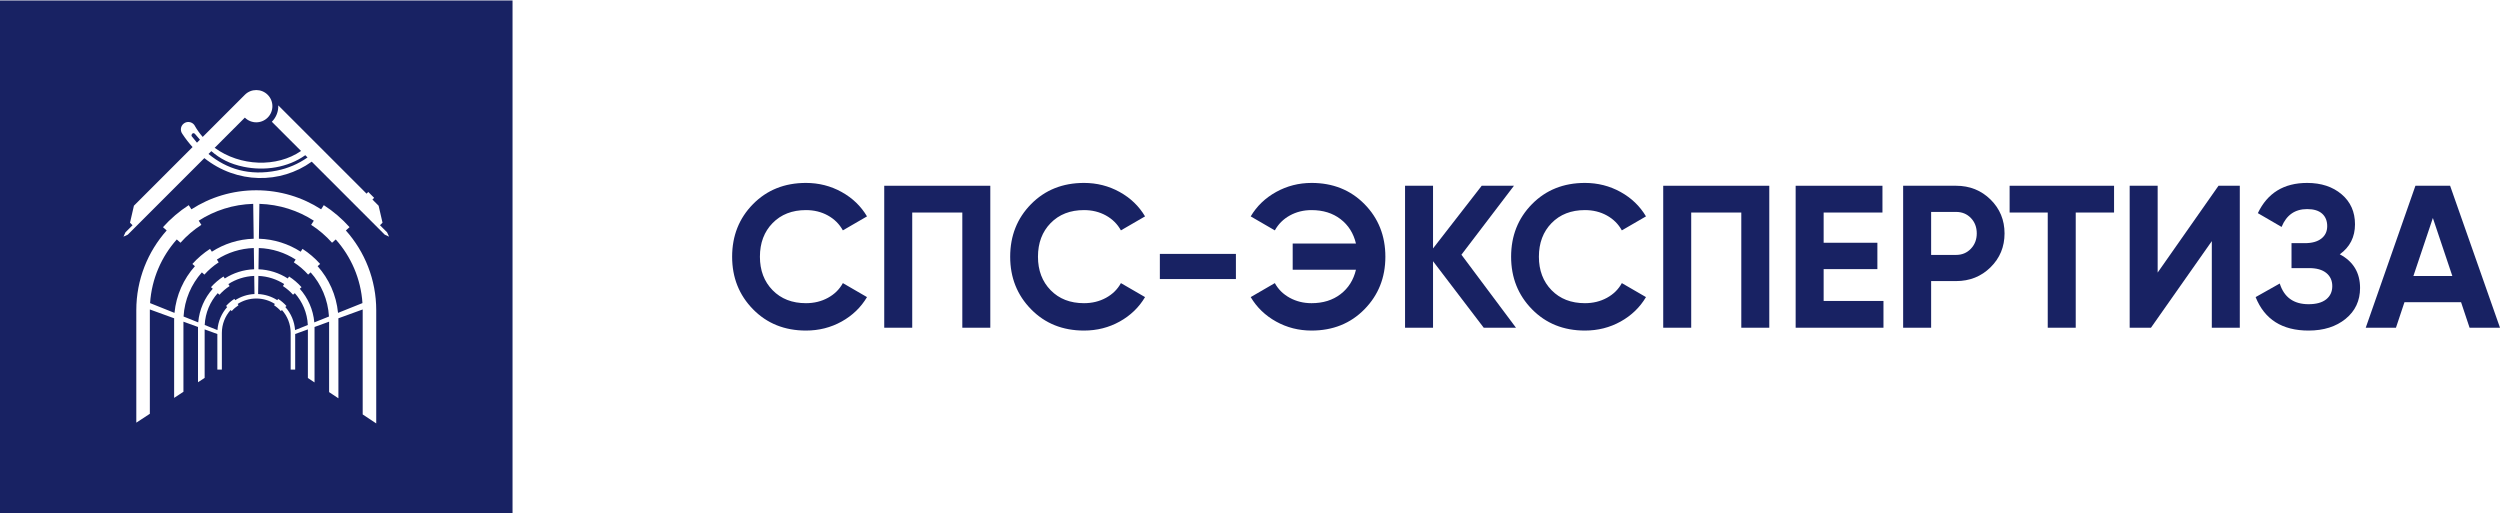 <?xml version="1.0" encoding="UTF-8"?>
<!DOCTYPE svg PUBLIC "-//W3C//DTD SVG 1.0//EN" "http://www.w3.org/TR/2001/REC-SVG-20010904/DTD/svg10.dtd">
<!-- Creator: CorelDRAW X7 -->
<svg xmlns="http://www.w3.org/2000/svg" xml:space="preserve" width="1446px" height="297px" version="1.0" style="shape-rendering:geometricPrecision; text-rendering:geometricPrecision; image-rendering:optimizeQuality; fill-rule:evenodd; clip-rule:evenodd"
viewBox="0 0 44200100 9061680"
 xmlns:xlink="http://www.w3.org/1999/xlink">
 <defs>
  <style type="text/css">
   <![CDATA[
    .fil0 {fill:#182263}
    .fil1 {fill:#182263;fill-rule:nonzero}
   ]]>
  </style>
 </defs>
 <g id="Слой_x0020_1">
  <path class="fil0" d="M9061680 9061680l-9061680 0 0 -9061680 9061680 0 0 9061680zm-4732546 -6990765l-534297 534297c453008,329126 1097796,351073 1527666,55697l-516465 -516466 0 -36c79701,-79700 117566,-185354 113703,-289781l1560911 1560948 30249 -30249 103885 103921 -30249 30249 109336 109263 69160 300141 -44903 44867 125398 125399 35230 76596 -76596 -35230 -125399 -125362 -45553 -45590 -139079 -139079 -109300 -109299 -103921 -103885 -15269 -15305 -752138 -752102c-552092,397059 -1322386,394929 -1898663,-62663l-1353322 1353285 -76596 35230 35230 -76596 125398 -125399 -44903 -44867 69160 -300141 1036829 -1036793c-63637,-70099 -123629,-147092 -179182,-231125 -44290,-59631 -34435,-141858 25737,-186545 58404,-43424 140992,-31187 184452,27325 42919,76957 92804,147309 148320,211019l745171 -745172c111393,-111393 292019,-111393 403412,0 111429,111429 111429,292019 36,403448 -111429,111429 -292019,111429 -403448,0zm-593098 593098l-49668 49705c320896,266607 721564,392763 1211535,293426 193873,-39309 377423,-118035 539098,-231738l-39814 -39850c-311150,221450 -717630,281045 -1087762,205171 -246501,-50535 -418030,-142400 -573389,-276714zm-253576 -149872l52556 -52556c-29202,-32920 -58692,-67355 -89013,-103380 -37613,-37504 -72373,20972 -56527,42341 30032,39309 61039,77174 92984,113595zm2500641 4519290l0 216 -164563 -109552 164563 109336zm-764230 -1136564l224591 -81686 0 859669 117529 78076 0 -971098 -72 -9385 257619 -93669 0 1245321 164563 109336 0 -1369818c0,-14872 -289,-29707 -722,-44470l429943 -156369 72 13716 0 1842173 239355 159040 0 -2001213c0,-541516 -202970,-1035710 -537005,-1410498l65371 -58187c-65696,-73745 -137491,-143952 -214665,-209972 -76380,-65298 -156838,-125362 -240690,-179362l-47214 73528c-330642,-212932 -724271,-336454 -1146742,-336454 -422471,0 -816101,123558 -1146743,336454l-47213 -73528c-83888,54000 -164347,114064 -240690,179362 -77210,66020 -149006,136227 -214701,209972l65406 58223c-333962,374824 -537004,868946 -537004,1410462l0 1973925 0 13680 239355 -156802 0 -1830803 108 -13716 429906 156369c-433,14763 -685,29598 -685,44470l0 1362526 85042 -55696 79521 -52051 0 -1239655 257583 93670 -37 9421 0 967850 117494 -76957 0 -857576 224591 81722 0 628761 79809 0 0 -648144c0,-155395 58151,-297109 153950,-404604l20359 18157c17867,-20070 36746,-38587 56418,-55444 19817,-16929 40969,-32667 63277,-47070l-14728 -22885c94789,-61038 207735,-96449 328982,-96449 121175,0 234120,35447 328909,96486l-14655 22848c22308,14403 43460,30141 63277,47070 19672,16857 38551,35374 56418,55444l20322 -18120c95764,107458 154023,249244 154023,404567l0 648144 79773 0 0 -628761zm-2565470 -546533c28516,-430845 202103,-822093 472211,-1125193l65407 58151c55083,-61797 113342,-119082 174164,-171097 61147,-52303 126409,-100961 195317,-145251l-47142 -73492c279205,-179795 609125,-287796 963518,-297794l8591 616380c-272058,8338 -525309,91576 -739865,229752 -10685,-16712 -21441,-33425 -32162,-50101 -57393,36962 -112440,78076 -164780,122799 -52808,45229 -101935,93273 -146947,143736 14871,13247 29707,26422 44542,39670 -199504,223869 -330786,510004 -361035,825521l-431819 -173081zm1932486 -1754640c353996,10215 683483,118107 962362,297758l-47177 73492c68871,44290 134169,92948 195353,145251 60786,52015 119081,109300 174164,171097l65407 -58187c270180,303172 443695,694384 472211,1125229l-431820 173081c-30248,-315517 -161458,-601688 -360998,-825594 14799,-13175 29635,-26422 44470,-39597 -44940,-50463 -94103,-98507 -146912,-143736 -52303,-44723 -107386,-85837 -164815,-122799 -10721,16676 -21405,33389 -32090,50065 -214231,-137923 -467122,-221089 -738746,-229644l8591 -616416zm-1340616 1991900c17435,-298949 136805,-570501 323856,-780401 14763,13211 29671,26459 44507,39634 37684,-42305 77607,-81542 119226,-117097 41835,-35879 86522,-69124 133736,-99481 -10756,-16676 -21477,-33353 -32161,-50029 189505,-122042 413085,-195678 653342,-203583l5234 375690c-190769,6858 -368435,65731 -519136,162794 -7545,-11731 -15089,-23463 -22561,-35158 -40752,26206 -79808,55300 -116915,87028 -37432,32018 -72301,66093 -104174,101936 10395,9277 20863,18590 31295,27866 -143482,160990 -237188,367352 -256933,594723l-259316 -103922zm1329751 -1210957c239787,8121 462971,81758 652115,203583 -10721,16640 -21441,33353 -32126,50029 47178,30357 91901,63602 133701,99481 41691,35555 81578,74792 119298,117097 14800,-13175 29635,-26423 44507,-39634 187051,209900 306385,481452 323819,780401l-259279 103922c-19745,-227479 -113451,-433841 -256861,-594795 10396,-9313 20791,-18553 31187,-27794 -31873,-35843 -66742,-69918 -104174,-101936 -37107,-31728 -76163,-60822 -116879,-87028 -7508,11659 -15017,23391 -22561,35122 -150377,-96883 -327645,-155647 -518017,-162722l5270 -375726zm-955793 1360865c10287,-215639 95438,-411678 229969,-562668 10432,9276 20828,18517 31259,27794 26748,-29996 55047,-57790 84574,-83022 29707,-25375 61364,-49018 94789,-70568 -7544,-11695 -15088,-23390 -22560,-35122 132762,-85476 289275,-137526 457412,-144096l4439 320282c-124929,5667 -241267,44724 -340243,108506l-14763 -22921c-27181,17470 -53206,36926 -77968,58115 -24979,21369 -48225,44073 -69522,68005l20431 18192c-98110,110022 -161387,251772 -172540,407816l-225277 -90313zm948862 -867610c167740,6750 323748,58765 456221,144060 -7508,11732 -15016,23391 -22524,35086 33425,21550 65118,45193 94789,70568 29527,25232 57826,53026 84537,83022 10432,-9241 20828,-18482 31296,-27794 134531,150990 219682,347029 230005,562668l-225277 90313c-11153,-156152 -74358,-297939 -172468,-407960l20323 -18048c-21261,-23932 -44507,-46636 -69522,-68005 -24726,-21189 -50823,-40645 -77968,-58115l-14691 22848c-98687,-63529 -214592,-102513 -339160,-108361l4439 -320282z"/>
  <path class="fil1" d="M14249292 5836009c-377676,0 -689620,-125507 -935832,-376484 -246213,-251014 -369337,-560575 -369337,-928685 0,-370528 123124,-680667 369337,-930490 246212,-249786 558156,-374679 935832,-374679 227081,0 436837,53170 629266,159546 192429,106375 342445,250399 450012,432072l-426694 247404c-62158,-112332 -150594,-200190 -265344,-263539 -114750,-63349 -243830,-95006 -387240,-95006 -243831,0 -440447,76488 -589850,229464 -149402,152976 -224085,351398 -224085,595228 0,241412 74683,438642 224085,591618 149403,152976 346019,229464 589850,229464 143410,0 273104,-31657 389045,-95006 115941,-63348 203764,-149980 263539,-259965l426694 247404c-107567,181673 -256969,325697 -448207,432072 -191238,106376 -401607,159582 -631071,159582z"/>
  <polygon id="1" class="fil1" points="17508640,3275845 17508640,5785799 17013833,5785799 17013833,3749175 16128175,3749175 16128175,5785799 15633367,5785799 15633367,3275845 "/>
  <path id="2" class="fil1" d="M19165207 5836009c-377676,0 -689620,-125507 -935832,-376484 -246213,-251014 -369337,-560575 -369337,-928685 0,-370528 123124,-680667 369337,-930490 246212,-249786 558156,-374679 935832,-374679 227081,0 436837,53170 629266,159546 192429,106375 342445,250399 450012,432072l-426694 247404c-62158,-112332 -150594,-200190 -265344,-263539 -114750,-63349 -243830,-95006 -387240,-95006 -243831,0 -440447,76488 -589850,229464 -149402,152976 -224085,351398 -224085,595228 0,241412 74683,438642 224085,591618 149403,152976 346019,229464 589850,229464 143410,0 273104,-31657 389045,-95006 115941,-63348 203764,-149980 263539,-259965l426694 247404c-107567,181673 -256969,325697 -448207,432072 -191238,106376 -401607,159582 -631071,159582z"/>
  <polygon id="3" class="fil1" points="20506255,4925264 20506255,4480630 21850841,4480630 21850841,4925264 "/>
  <path id="4" class="fil1" d="M23188280 3225671c377676,0 689620,124893 935832,374679 246213,249823 369337,559962 369337,930490 0,368110 -123124,677671 -369337,928685 -246212,250977 -558156,376484 -935832,376484 -227081,0 -436259,-53206 -627497,-159582 -191238,-106375 -340641,-250399 -448208,-432072l426694 -247404c59776,109985 147634,196617 263539,259965 115942,63349 244444,95006 385472,95006 203186,0 374102,-53170 512748,-159546 138646,-106375 229464,-250399 272491,-432072l-1118696 0 0 -462538 1118696 0c-43027,-181672 -133845,-325696 -272491,-432072 -138646,-106376 -309562,-159546 -512748,-159546 -141028,0 -268917,31657 -383667,95006 -114750,63349 -203186,151207 -265344,263539l-426694 -247404c107567,-181673 257583,-325697 450013,-432072 192429,-106376 400993,-159546 625692,-159546z"/>
  <polygon id="5" class="fil1" points="26802600,5785799 26232495,5785799 25336081,4609710 25336081,5785799 24841273,5785799 24841273,3275845 25336081,3275845 25336081,4383820 26196616,3275845 26766756,3275845 25838072,4494960 "/>
  <path id="6" class="fil1" d="M28021715 5836009c-377675,0 -689619,-125507 -935831,-376484 -246213,-251014 -369338,-560575 -369338,-928685 0,-370528 123125,-680667 369338,-930490 246212,-249786 558156,-374679 935831,-374679 227082,0 436837,53170 629267,159546 192429,106375 342445,250399 450012,432072l-426694 247404c-62158,-112332 -150594,-200190 -265344,-263539 -114750,-63349 -243830,-95006 -387241,-95006 -243830,0 -440446,76488 -589849,229464 -149402,152976 -224085,351398 -224085,595228 0,241412 74683,438642 224085,591618 149403,152976 346019,229464 589849,229464 143411,0 273105,-31657 389046,-95006 115941,-63348 203763,-149980 263539,-259965l426694 247404c-107567,181673 -256969,325697 -448207,432072 -191239,106376 -401608,159582 -631072,159582z"/>
  <polygon id="7" class="fil1" points="31281064,3275845 31281064,5785799 30786257,5785799 30786257,3749175 29900599,3749175 29900599,5785799 29405791,5785799 29405791,3275845 "/>
  <polygon id="8" class="fil1" points="32242019,5312505 33299784,5312505 33299784,5785799 31747212,5785799 31747212,3275845 33281844,3275845 33281844,3749175 32242019,3749175 32242019,4283436 33192217,4283436 33192217,4749547 32242019,4749547 "/>
  <path id="9" class="fil1" d="M34583440 3275845c241448,0 444634,81289 609558,243830 164960,162542 247403,362154 247403,598801 0,236647 -82443,436260 -247403,598801 -164924,162542 -368110,243831 -609558,243831l-441024 0 0 824691 -494808 0 0 -2509954 935832 0zm0 1222725c105184,0 192429,-36457 261770,-109372 69305,-72914 103957,-163155 103957,-270722 0,-109949 -34652,-200803 -103957,-272491 -69341,-71723 -156586,-107566 -261770,-107566l-441024 0 0 760151 441024 0z"/>
  <polygon id="10" class="fil1" points="37376642,3275845 37376642,3749175 36698970,3749175 36698970,5785799 36204126,5785799 36204126,3749175 35530029,3749175 35530029,3275845 "/>
  <polygon id="11" class="fil1" points="39104895,5785799 39104895,4254740 38029226,5785799 37652742,5785799 37652742,3275845 38147550,3275845 38147550,4810514 39223255,3275845 39599739,3275845 39599739,5785799 "/>
  <path id="12" class="fil1" d="M41367445 4487813c239030,126698 358581,325083 358581,595192 0,224699 -84863,406371 -254587,545017 -169725,138646 -388469,207987 -656195,207987 -466111,0 -778055,-197230 -935831,-591654l426694 -240221c76488,243831 246212,365728 509137,365728 136264,0 240257,-28697 311981,-86054 71687,-57357 107566,-135072 107566,-233073 0,-98002 -35266,-175681 -105798,-233038 -70496,-57393 -171493,-86053 -302992,-86053l-311944 0 0 -441061 236647 0c124316,0 221126,-26892 290467,-80675 69305,-53783 103957,-127275 103957,-220512 0,-93237 -29887,-166729 -89627,-220512 -59775,-53784 -148211,-80675 -265343,-80675 -215134,0 -365728,105184 -451781,315553l-419511 -243830c169724,-356198 460155,-534261 871292,-534261 248595,0 451780,66923 609557,200804 157777,133845 236647,310752 236647,530651 0,224699 -89627,401607 -268917,530687z"/>
  <path id="13" class="fil1" d="M43662266 5785799l-150630 -451781 -1000372 0 -150594 451781 -534261 0 878475 -2509954 613131 0 882085 2509954 -537834 0zm-993225 -914318l688428 0 -344214 -1025496 -344214 1025496z"/>
 </g>
</svg>
